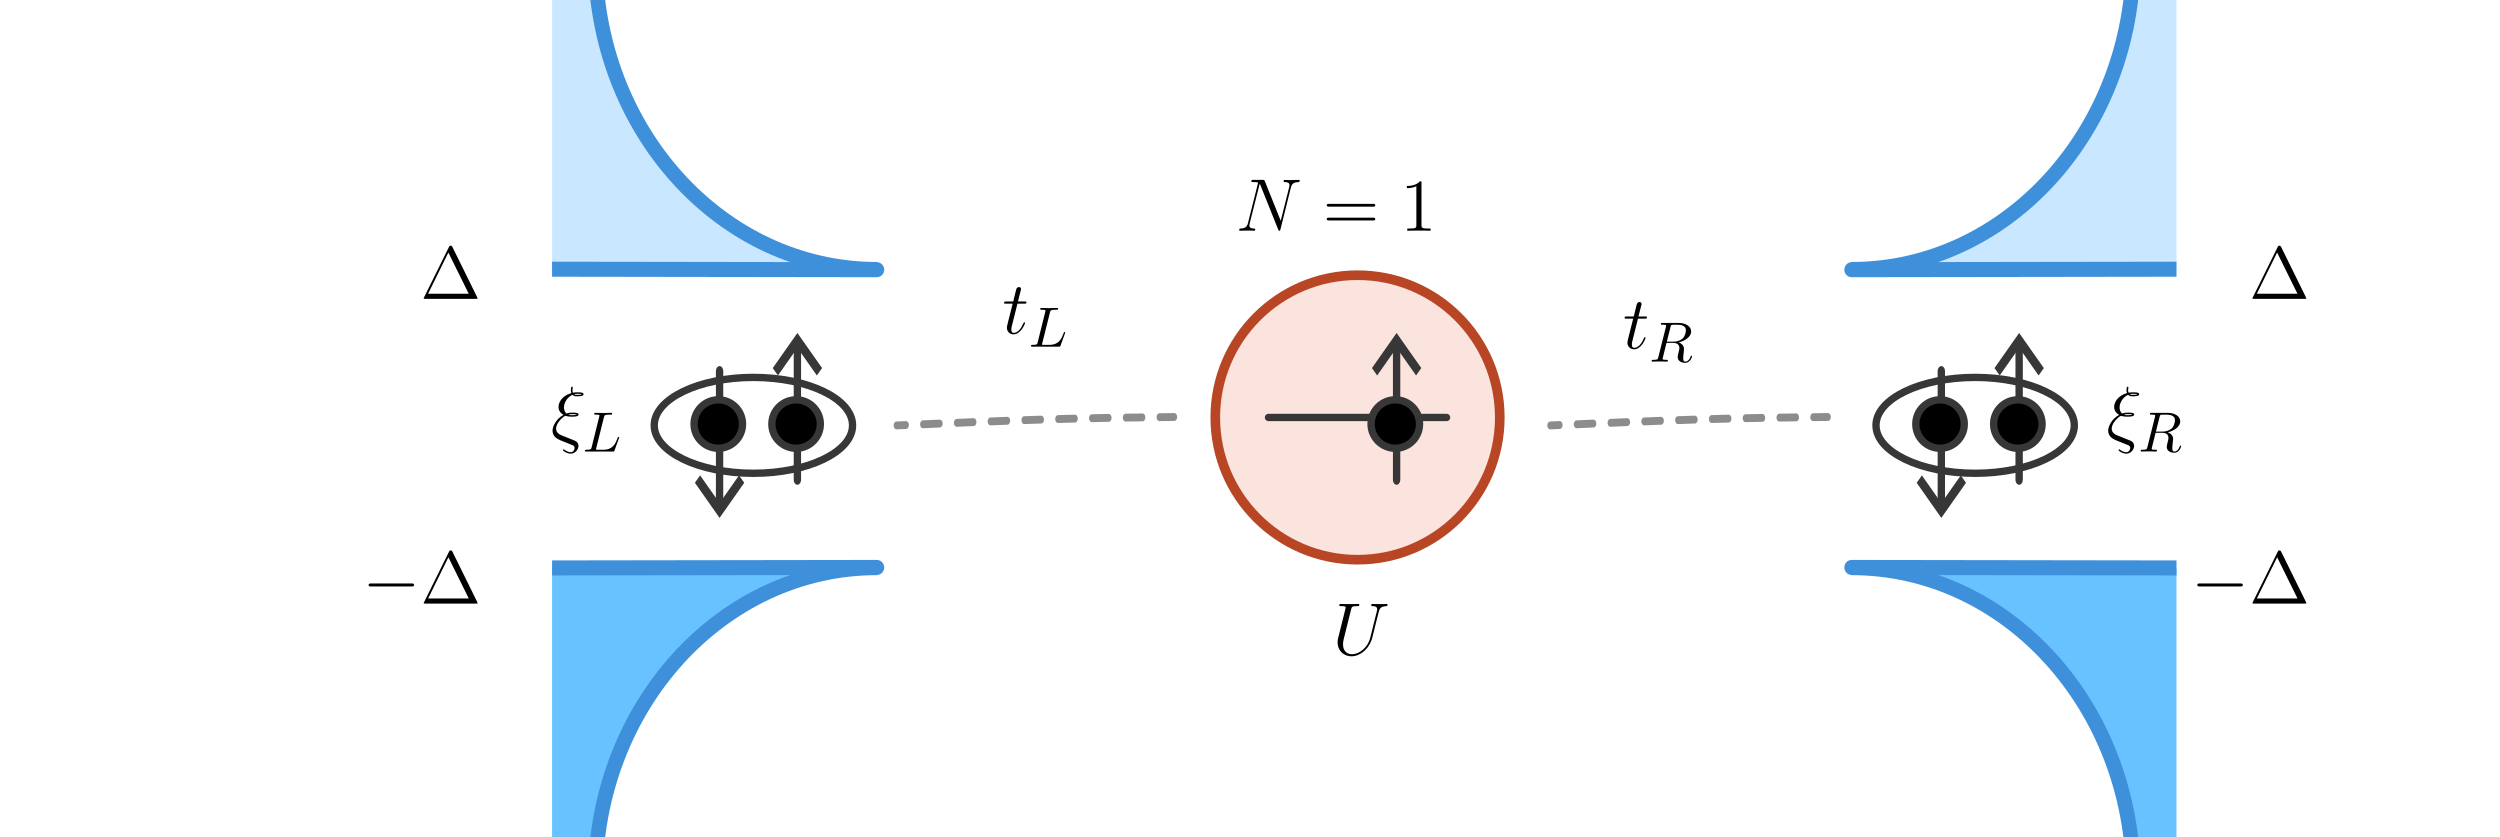 <?xml version="1.0" encoding="UTF-8" standalone="no"?>
<!-- Created with Inkscape (http://www.inkscape.org/) -->

<svg
   width="170mm"
   height="56.925mm"
   viewBox="0 0 170 56.925"
   version="1.1"
   id="svg5"
   inkscape:version="1.3.2 (1:1.3.2+202311252150+091e20ef0f)"
   sodipodi:docname="superconductors_quantum_dot.svg"
   xml:space="preserve"
   xmlns:inkscape="http://www.inkscape.org/namespaces/inkscape"
   xmlns:sodipodi="http://sodipodi.sourceforge.net/DTD/sodipodi-0.dtd"
   xmlns:xlink="http://www.w3.org/1999/xlink"
   xmlns="http://www.w3.org/2000/svg"
   xmlns:svg="http://www.w3.org/2000/svg"><sodipodi:namedview
     id="namedview7"
     pagecolor="#ffffff"
     bordercolor="#000000"
     borderopacity="0.25"
     inkscape:showpageshadow="2"
     inkscape:pageopacity="0.0"
     inkscape:pagecheckerboard="0"
     inkscape:deskcolor="#d1d1d1"
     inkscape:document-units="mm"
     showgrid="false"
     inkscape:zoom="1.3861484"
     inkscape:cx="325.00127"
     inkscape:cy="44.006831"
     inkscape:window-width="1850"
     inkscape:window-height="1016"
     inkscape:window-x="0"
     inkscape:window-y="0"
     inkscape:window-maximized="1"
     inkscape:current-layer="svg5" /><defs
     id="defs2"><inkscape:path-effect
       effect="bspline"
       id="path-effect65"
       is_visible="true"
       lpeversion="1.3"
       weight="33.333"
       steps="2"
       helper_size="0"
       apply_no_weight="true"
       apply_with_weight="true"
       only_selected="false"
       uniform="false" /><inkscape:path-effect
       effect="bspline"
       id="path-effect62"
       is_visible="true"
       lpeversion="1.3"
       weight="33.333"
       steps="2"
       helper_size="0"
       apply_no_weight="true"
       apply_with_weight="true"
       only_selected="false"
       uniform="false" /><inkscape:path-effect
       effect="powerclip"
       id="path-effect61"
       is_visible="true"
       lpeversion="1"
       inverse="true"
       flatten="false"
       hide_clip="false"
       message="Use fill-rule evenodd on &lt;b&gt;fill and stroke&lt;/b&gt; dialog if no flatten result after convert clip to paths." /><inkscape:path-effect
       effect="bspline"
       id="path-effect42"
       is_visible="true"
       lpeversion="1.3"
       weight="33.333"
       steps="2"
       helper_size="0"
       apply_no_weight="true"
       apply_with_weight="true"
       only_selected="false"
       uniform="false" /><inkscape:path-effect
       effect="powerclip"
       id="path-effect38"
       is_visible="true"
       lpeversion="1"
       inverse="true"
       flatten="false"
       hide_clip="false"
       message="Use fill-rule evenodd on &lt;b&gt;fill and stroke&lt;/b&gt; dialog if no flatten result after convert clip to paths." /><inkscape:path-effect
       effect="bspline"
       id="path-effect36"
       is_visible="true"
       lpeversion="1.3"
       weight="33.333"
       steps="2"
       helper_size="0"
       apply_no_weight="true"
       apply_with_weight="true"
       only_selected="false"
       uniform="false" /><inkscape:path-effect
       effect="powerclip"
       id="path-effect34"
       is_visible="true"
       lpeversion="1"
       inverse="true"
       flatten="false"
       hide_clip="false"
       message="Use fill-rule evenodd on &lt;b&gt;fill and stroke&lt;/b&gt; dialog if no flatten result after convert clip to paths." /><inkscape:path-effect
       effect="powerclip"
       id="path-effect32"
       is_visible="true"
       lpeversion="1"
       inverse="true"
       flatten="false"
       hide_clip="false"
       message="Use fill-rule evenodd on &lt;b&gt;fill and stroke&lt;/b&gt; dialog if no flatten result after convert clip to paths." /><inkscape:path-effect
       effect="powerclip"
       id="path-effect29"
       is_visible="true"
       lpeversion="1"
       inverse="true"
       flatten="false"
       hide_clip="false"
       message="Use fill-rule evenodd on &lt;b&gt;fill and stroke&lt;/b&gt; dialog if no flatten result after convert clip to paths." /><inkscape:path-effect
       effect="powerclip"
       id="path-effect28"
       is_visible="true"
       lpeversion="1"
       inverse="true"
       flatten="false"
       hide_clip="false"
       message="Use fill-rule evenodd on &lt;b&gt;fill and stroke&lt;/b&gt; dialog if no flatten result after convert clip to paths." /><inkscape:path-effect
       effect="bspline"
       id="path-effect27"
       is_visible="true"
       lpeversion="1.3"
       weight="33.333"
       steps="2"
       helper_size="0"
       apply_no_weight="true"
       apply_with_weight="true"
       only_selected="false"
       uniform="false" /><inkscape:path-effect
       effect="bspline"
       id="path-effect26"
       is_visible="true"
       lpeversion="1.3"
       weight="33.333"
       steps="2"
       helper_size="0"
       apply_no_weight="true"
       apply_with_weight="true"
       only_selected="false"
       uniform="false" /><inkscape:path-effect
       effect="bspline"
       id="path-effect24"
       is_visible="true"
       lpeversion="1.3"
       weight="33.333"
       steps="2"
       helper_size="0"
       apply_no_weight="true"
       apply_with_weight="true"
       only_selected="false"
       uniform="false" /><inkscape:path-effect
       effect="bspline"
       id="path-effect20"
       is_visible="true"
       lpeversion="1.3"
       weight="33.333"
       steps="2"
       helper_size="0"
       apply_no_weight="true"
       apply_with_weight="true"
       only_selected="false"
       uniform="false" /><inkscape:path-effect
       effect="bspline"
       id="path-effect18"
       is_visible="true"
       lpeversion="1.3"
       weight="33.333"
       steps="2"
       helper_size="0"
       apply_no_weight="true"
       apply_with_weight="true"
       only_selected="false"
       uniform="false" /><inkscape:path-effect
       effect="bspline"
       id="path-effect16"
       is_visible="true"
       lpeversion="1.3"
       weight="33.333"
       steps="2"
       helper_size="0"
       apply_no_weight="true"
       apply_with_weight="true"
       only_selected="false"
       uniform="false" /><inkscape:path-effect
       effect="bspline"
       id="path-effect15"
       is_visible="true"
       lpeversion="1.3"
       weight="33.333"
       steps="2"
       helper_size="0"
       apply_no_weight="true"
       apply_with_weight="true"
       only_selected="false"
       uniform="false" /><inkscape:path-effect
       effect="bspline"
       id="path-effect13"
       is_visible="true"
       lpeversion="1.3"
       weight="33.333"
       steps="2"
       helper_size="0"
       apply_no_weight="true"
       apply_with_weight="true"
       only_selected="false"
       uniform="false" /><inkscape:path-effect
       effect="bspline"
       id="path-effect11"
       is_visible="true"
       lpeversion="1.3"
       weight="33.333"
       steps="2"
       helper_size="0"
       apply_no_weight="true"
       apply_with_weight="true"
       only_selected="false"
       uniform="false" /><inkscape:path-effect
       effect="bspline"
       id="path-effect9"
       is_visible="true"
       lpeversion="1.3"
       weight="33.333"
       steps="2"
       helper_size="0"
       apply_no_weight="true"
       apply_with_weight="true"
       only_selected="false"
       uniform="false" /><inkscape:path-effect
       effect="bspline"
       id="path-effect8"
       is_visible="true"
       lpeversion="1.3"
       weight="33.333"
       steps="2"
       helper_size="0"
       apply_no_weight="true"
       apply_with_weight="true"
       only_selected="false"
       uniform="false" /><inkscape:path-effect
       effect="bspline"
       id="path-effect2"
       is_visible="true"
       lpeversion="1.3"
       weight="33.333"
       steps="2"
       helper_size="0"
       apply_no_weight="true"
       apply_with_weight="true"
       only_selected="false"
       uniform="false" /><inkscape:path-effect
       effect="bspline"
       id="path-effect1"
       is_visible="true"
       lpeversion="1.3"
       weight="33.333"
       steps="2"
       helper_size="0"
       apply_no_weight="true"
       apply_with_weight="true"
       only_selected="false"
       uniform="false" /><clipPath
       clipPathUnits="userSpaceOnUse"
       id="clipPath4"><rect
         style="fill:none;stroke:#3f90da;stroke-width:1;stroke-linecap:round;stroke-linejoin:round;stroke-dasharray:none;stroke-dashoffset:24.948"
         id="rect4"
         width="61.827"
         height="32.581"
         x="103.721"
         y="60.96" /></clipPath><clipPath
       clipPathUnits="userSpaceOnUse"
       id="clipPath5"><rect
         style="fill:none;stroke:#3f90da;stroke-width:1;stroke-linecap:round;stroke-linejoin:round;stroke-dasharray:none;stroke-dashoffset:24.948"
         id="rect6"
         width="21.298"
         height="34.919"
         x="104.57"
         y="56.275" /></clipPath><clipPath
       clipPathUnits="userSpaceOnUse"
       id="clipPath7"><rect
         style="fill:none;stroke:#3f90da;stroke-width:1;stroke-linecap:round;stroke-linejoin:round;stroke-dasharray:none;stroke-dashoffset:24.948"
         id="rect8"
         width="22.128"
         height="18.281"
         x="103.24"
         y="60.96" /></clipPath><clipPath
       clipPathUnits="userSpaceOnUse"
       id="clipPath7-3"><rect
         style="fill:none;stroke:#3f90da;stroke-width:1;stroke-linecap:round;stroke-linejoin:round;stroke-dasharray:none;stroke-dashoffset:24.948"
         id="rect8-6"
         width="22.128"
         height="18.281"
         x="103.24"
         y="60.96" /></clipPath><inkscape:path-effect
       effect="bspline"
       id="path-effect9-7"
       is_visible="true"
       lpeversion="1.3"
       weight="33.333"
       steps="2"
       helper_size="0"
       apply_no_weight="true"
       apply_with_weight="true"
       only_selected="false"
       uniform="false" /><clipPath
       clipPathUnits="userSpaceOnUse"
       id="clipPath28"><ellipse
         style="display:none;fill:none;fill-opacity:1;stroke:#1b568c;stroke-width:0.5;stroke-linecap:round;stroke-linejoin:round;stroke-dasharray:none;stroke-dashoffset:24.948;stroke-opacity:1"
         id="ellipse28"
         cx="138.936"
         cy="57.244"
         rx="22.68"
         ry="22.53"
         d="M 161.616,57.244 A 22.68,22.53 0 0 1 138.936,79.774 22.68,22.53 0 0 1 116.257,57.244 22.68,22.53 0 0 1 138.936,34.713 22.68,22.53 0 0 1 161.616,57.244 Z" /><path
         id="lpe_path-effect28"
         style="fill:none;fill-opacity:1;stroke:#1b568c;stroke-width:0.5;stroke-linecap:round;stroke-linejoin:round;stroke-dasharray:none;stroke-dashoffset:24.948;stroke-opacity:1"
         class="powerclip"
         d="m 108.823,55.96 h 32.128 v 28.314 h -32.128 z m 52.793,1.283 A 22.68,22.53 0 0 0 138.936,34.713 22.68,22.53 0 0 0 116.257,57.244 22.68,22.53 0 0 0 138.936,79.774 22.68,22.53 0 0 0 161.616,57.244 Z" /></clipPath><clipPath
       clipPathUnits="userSpaceOnUse"
       id="clipPath29"><rect
         style="display:none;fill:#a4dbff;fill-opacity:1;stroke:none;stroke-width:0.495;stroke-linecap:round;stroke-linejoin:round;stroke-dasharray:none;stroke-dashoffset:24.948;stroke-opacity:1"
         id="rect29"
         width="8.533"
         height="18.082"
         x="94.707"
         y="67.667"
         d="m 94.707,67.667 h 8.533 v 18.082 h -8.533 z" /><path
         id="lpe_path-effect29"
         style="fill:#a4dbff;fill-opacity:1;stroke:none;stroke-width:0.495;stroke-linecap:round;stroke-linejoin:round;stroke-dasharray:none;stroke-dashoffset:24.948;stroke-opacity:1"
         class="powerclip"
         d="m 97.74,73.741 h 33.086 v 11.033 H 97.74 Z m -3.033,-6.075 v 18.082 h 8.533 V 67.667 Z" /></clipPath><clipPath
       clipPathUnits="userSpaceOnUse"
       id="clipath_lpe_path-effect32"><ellipse
         style="display:none;fill:none;fill-opacity:1;stroke:#1b568c;stroke-width:0.5;stroke-linecap:round;stroke-linejoin:round;stroke-dasharray:none;stroke-dashoffset:24.948;stroke-opacity:1"
         id="ellipse32"
         cx="138.936"
         cy="57.244"
         rx="22.68"
         ry="22.53" /></clipPath><clipPath
       clipPathUnits="userSpaceOnUse"
       id="clipath_lpe_path-effect34"><ellipse
         style="display:none;fill:none;fill-opacity:1;stroke:#1b568c;stroke-width:0.5;stroke-linecap:round;stroke-linejoin:round;stroke-dasharray:none;stroke-dashoffset:24.948;stroke-opacity:1"
         id="ellipse34"
         cx="138.936"
         cy="57.244"
         rx="22.68"
         ry="22.53"
         d="M 161.616,57.244 A 22.68,22.53 0 0 1 138.936,79.774 22.68,22.53 0 0 1 116.257,57.244 22.68,22.53 0 0 1 138.936,34.713 22.68,22.53 0 0 1 161.616,57.244 Z" /><path
         id="lpe_path-effect34"
         style="fill:none;fill-opacity:1;stroke:#1b568c;stroke-width:0.5;stroke-linecap:round;stroke-linejoin:round;stroke-dasharray:none;stroke-dashoffset:24.948;stroke-opacity:1"
         class="powerclip"
         d="m 108.823,55.96 h 32.128 v 28.314 h -32.128 z m 52.793,1.283 A 22.68,22.53 0 0 0 138.936,34.713 22.68,22.53 0 0 0 116.257,57.244 22.68,22.53 0 0 0 138.936,79.774 22.68,22.53 0 0 0 161.616,57.244 Z" /></clipPath><clipPath
       clipPathUnits="userSpaceOnUse"
       id="clipath_lpe_path-effect38"><rect
         style="display:none;fill:#a4dbff;fill-opacity:1;stroke:none;stroke-width:0.495;stroke-linecap:round;stroke-linejoin:round;stroke-dasharray:none;stroke-dashoffset:24.948;stroke-opacity:1"
         id="rect38"
         width="8.533"
         height="18.082"
         x="94.707"
         y="67.667"
         d="m 94.707,67.667 h 8.533 v 18.082 h -8.533 z" /><path
         id="lpe_path-effect38"
         style="fill:#a4dbff;fill-opacity:1;stroke:none;stroke-width:0.495;stroke-linecap:round;stroke-linejoin:round;stroke-dasharray:none;stroke-dashoffset:24.948;stroke-opacity:1"
         class="powerclip"
         d="m 97.74,73.741 h 33.086 v 11.033 H 97.74 Z m -3.033,-6.075 v 18.082 h 8.533 V 67.667 Z" /></clipPath><clipPath
       clipPathUnits="userSpaceOnUse"
       id="clipPath60"><rect
         style="display:block;fill:none;stroke:#b84624;stroke-width:0.5;stroke-linecap:round;stroke-linejoin:round;stroke-dashoffset:24.948"
         id="rect61"
         width="90.393"
         height="70.127"
         x="27.754"
         y="29.672" /></clipPath></defs><g
     inkscape:label="Layer 1"
     inkscape:groupmode="layer"
     id="layer1"
     transform="translate(-118.615,-60.96)"><path
       style="fill:#c9e8ff;fill-opacity:1;stroke:none;stroke-width:0.5;stroke-linecap:round;stroke-linejoin:round;stroke-dasharray:none;stroke-dashoffset:24.948;stroke-opacity:1"
       d="m 113.823,79.241 22.086,0.033 0.042,-18.314 h -22.128 v 18.281"
       id="path27"
       clip-path="url(#clipPath28)"
       inkscape:path-effect="#path-effect28"
       inkscape:original-d="m 113.82336,79.241261 22.08631,0.03266 0.042,-18.313575 h -22.12836 v 18.280915"
       transform="translate(42.333)" /><ellipse
       style="fill:none;stroke:#3f90da;stroke-width:1;stroke-linecap:round;stroke-linejoin:round;stroke-dasharray:none;stroke-dashoffset:24.948"
       id="path3"
       cx="125.326"
       cy="58.106"
       rx="19.153"
       ry="21.168"
       clip-path="url(#clipPath7)"
       transform="translate(52.917)" /><path
       style="fill:none;stroke:#3f90da;stroke-width:1;stroke-linecap:round;stroke-linejoin:round;stroke-dasharray:none;stroke-dashoffset:24.948"
       d="m 125.326,79.274 c -7.362,-0.011 -14.724,-0.022 -22.086,-0.033"
       id="path8"
       inkscape:path-effect="#path-effect9;#path-effect29"
       inkscape:original-d="m 125.32634,79.273921 c -7.3621,-0.0109 -14.72421,-0.02178 -22.08631,-0.03266"
       transform="matrix(1,0,0,1.022,52.915,-1.718)"
       clip-path="url(#clipPath29)" /><circle
       style="fill:#fbe3de;fill-opacity:1;stroke:#b84624;stroke-width:0.655;stroke-linecap:round;stroke-linejoin:round;stroke-dasharray:none;stroke-dashoffset:24.948;stroke-opacity:1"
       id="path40"
       cx="210.927"
       cy="89.347"
       r="9.673" /><path
       style="fill:#3f90da;fill-opacity:1;stroke:#373737;stroke-width:0.5;stroke-linecap:round;stroke-linejoin:round;stroke-dasharray:none;stroke-dashoffset:24.948;stroke-opacity:1"
       d="m 162.54,89.347 c 4.035,0 8.071,0 12.106,0"
       id="path15"
       inkscape:path-effect="#path-effect16"
       inkscape:original-d="m 162.54029,89.347297 c 4.03529,0 8.07058,0 12.10587,0"
       transform="translate(42.333)" /><ellipse
       style="fill:none;stroke:#373737;stroke-width:0.5;stroke-linecap:round;stroke-linejoin:round;stroke-dasharray:none;stroke-dashoffset:24.948;stroke-opacity:1"
       id="path16"
       cx="169.846"
       cy="89.883"
       rx="6.743"
       ry="3.26" /><g
       id="path18"
       transform="matrix(1,0,0,1.424,51.675,-37.14)"><path
         style="color:#000000;fill:#373737;stroke-linecap:round;stroke-linejoin:round;stroke-dashoffset:24.948;-inkscape-stroke:none"
         d="m 115.871,86.373 a 0.25,0.25 0 0 0 -0.25,0.25 v 6.52 a 0.25,0.25 0 0 0 0.25,0.25 0.25,0.25 0 0 0 0.25,-0.25 v -6.52 a 0.25,0.25 0 0 0 -0.25,-0.25 z"
         id="path74" /><g
         id="g73"><path
           style="color:#000000;fill:#373737;-inkscape-stroke:none"
           d="m 114.547,91.59 -0.354,0.354 1.678,1.678 1.678,-1.678 -0.354,-0.354 -1.324,1.324 z"
           id="path73" /></g></g><ellipse
       style="fill:#000000;fill-opacity:1;stroke:#373737;stroke-width:0.5;stroke-linecap:round;stroke-linejoin:round;stroke-dasharray:none;stroke-dashoffset:24.948;stroke-opacity:1"
       id="path17"
       cx="167.458"
       cy="89.795"
       rx="1.648"
       ry="1.648" /><g
       id="path19"
       transform="matrix(1,0,0,-1.424,56.967,216.919)"><path
         style="color:#000000;fill:#373737;stroke-linecap:round;stroke-linejoin:round;stroke-dashoffset:24.948;-inkscape-stroke:none"
         d="m 115.871,86.373 a 0.25,0.25 0 0 0 -0.25,0.25 v 6.52 a 0.25,0.25 0 0 0 0.25,0.25 0.25,0.25 0 0 0 0.25,-0.25 v -6.52 a 0.25,0.25 0 0 0 -0.25,-0.25 z"
         id="path76" /><g
         id="g75"><path
           style="color:#000000;fill:#373737;-inkscape-stroke:none"
           d="m 114.549,91.592 -0.354,0.354 1.676,1.676 1.678,-1.676 -0.354,-0.354 -1.324,1.322 z"
           id="path75" /></g></g><ellipse
       style="fill:#000000;fill-opacity:1;stroke:#373737;stroke-width:0.5;stroke-linecap:round;stroke-linejoin:round;stroke-dasharray:none;stroke-dashoffset:24.948;stroke-opacity:1"
       id="ellipse17"
       cx="172.75"
       cy="89.795"
       rx="1.648"
       ry="1.648" /><ellipse
       style="fill:none;stroke:#373737;stroke-width:0.5;stroke-linecap:round;stroke-linejoin:round;stroke-dasharray:none;stroke-dashoffset:24.948;stroke-opacity:1"
       id="ellipse20"
       cx="252.926"
       cy="89.883"
       rx="6.743"
       ry="3.26" /><g
       id="path23"
       transform="matrix(1,0,0,-1.424,140.046,216.919)"><path
         style="color:#000000;fill:#373737;stroke-linecap:round;stroke-linejoin:round;stroke-dashoffset:24.948;-inkscape-stroke:none"
         d="m 115.871,86.373 a 0.25,0.25 0 0 0 -0.25,0.25 v 6.52 a 0.25,0.25 0 0 0 0.25,0.25 0.25,0.25 0 0 0 0.25,-0.25 v -6.52 a 0.25,0.25 0 0 0 -0.25,-0.25 z"
         id="path82" /><g
         id="g81"><path
           style="color:#000000;fill:#373737;-inkscape-stroke:none"
           d="m 114.549,91.592 -0.354,0.354 1.676,1.676 1.678,-1.676 -0.354,-0.354 -1.324,1.322 z"
           id="path81" /></g></g><ellipse
       style="fill:#000000;fill-opacity:1;stroke:#373737;stroke-width:0.5;stroke-linecap:round;stroke-linejoin:round;stroke-dasharray:none;stroke-dashoffset:24.948;stroke-opacity:1"
       id="ellipse22"
       cx="255.829"
       cy="89.795"
       rx="1.648"
       ry="1.648" /><g
       id="path22"
       transform="matrix(1,0,0,1.424,134.754,-37.14)"><path
         style="color:#000000;fill:#373737;stroke-linecap:round;stroke-linejoin:round;stroke-dashoffset:24.948;-inkscape-stroke:none"
         d="m 115.871,86.373 a 0.25,0.25 0 0 0 -0.25,0.25 v 6.52 a 0.25,0.25 0 0 0 0.25,0.25 0.25,0.25 0 0 0 0.25,-0.25 v -6.52 a 0.25,0.25 0 0 0 -0.25,-0.25 z"
         id="path80" /><g
         id="g79"><path
           style="color:#000000;fill:#373737;-inkscape-stroke:none"
           d="m 114.549,91.592 -0.354,0.354 1.676,1.676 1.678,-1.676 -0.354,-0.354 -1.324,1.322 z"
           id="path79" /></g></g><ellipse
       style="fill:#000000;fill-opacity:1;stroke:#373737;stroke-width:0.5;stroke-linecap:round;stroke-linejoin:round;stroke-dasharray:none;stroke-dashoffset:24.948;stroke-opacity:1"
       id="ellipse21"
       cx="250.538"
       cy="89.795"
       rx="1.648"
       ry="1.648" /><use
       x="0"
       y="0"
       xlink:href="#path27"
       id="use29"
       transform="matrix(-1,0,0,1,422.771,0)" /><use
       x="0"
       y="0"
       xlink:href="#path3"
       id="use30"
       transform="matrix(-1,0,0,1,422.771,0)" /><use
       x="0"
       y="0"
       xlink:href="#path8"
       id="use31"
       transform="matrix(-1,0,0,1,422.771,0)" /><path
       style="fill:#67c2ff;fill-opacity:1;stroke:none;stroke-width:0.5;stroke-linecap:round;stroke-linejoin:round;stroke-dasharray:none;stroke-dashoffset:24.948;stroke-opacity:1"
       d="m 113.823,79.241 22.086,0.033 0.042,-18.314 h -22.128 v 18.281"
       id="path32"
       clip-path="url(#clipath_lpe_path-effect34)"
       inkscape:path-effect="#path-effect34"
       inkscape:original-d="m 113.82336,79.241261 22.08631,0.03266 0.042,-18.313575 h -22.12836 v 18.280915"
       transform="matrix(1,0,0,-1,42.333,178.845)" /><ellipse
       style="fill:none;stroke:#3f90da;stroke-width:1;stroke-linecap:round;stroke-linejoin:round;stroke-dasharray:none;stroke-dashoffset:24.948"
       id="ellipse33"
       cx="125.326"
       cy="58.106"
       rx="19.153"
       ry="21.168"
       clip-path="url(#clipPath7)"
       transform="matrix(1,0,0,-1,52.917,178.845)" /><path
       style="fill:none;stroke:#3f90da;stroke-width:1;stroke-linecap:round;stroke-linejoin:round;stroke-dasharray:none;stroke-dashoffset:24.948"
       d="m 125.326,79.274 c -7.362,-0.011 -14.724,-0.022 -22.086,-0.033"
       id="path33"
       inkscape:path-effect="#path-effect36;#path-effect38"
       inkscape:original-d="m 125.32634,79.273921 c -7.3621,-0.0109 -14.72421,-0.02178 -22.08631,-0.03266"
       transform="matrix(1,0,0,-1.022,52.915,180.564)"
       clip-path="url(#clipath_lpe_path-effect38)" /><use
       x="0"
       y="0"
       xlink:href="#path32"
       id="use38"
       transform="matrix(-1,0,0,1,422.771,0)" /><use
       x="0"
       y="0"
       xlink:href="#ellipse33"
       id="use39"
       transform="matrix(-1,0,0,1,422.771,0)" /><use
       x="0"
       y="0"
       xlink:href="#path33"
       id="use40"
       transform="matrix(-1,0,0,1,422.771,0)" /><g
       id="path41"
       transform="matrix(1,0,0,-1.424,97.713,216.919)"><path
         style="color:#000000;fill:#373737;stroke-linecap:round;stroke-linejoin:round;stroke-dashoffset:24.948;-inkscape-stroke:none"
         d="m 115.871,86.373 a 0.25,0.25 0 0 0 -0.25,0.25 v 6.52 a 0.25,0.25 0 0 0 0.25,0.25 0.25,0.25 0 0 0 0.25,-0.25 v -6.52 a 0.25,0.25 0 0 0 -0.25,-0.25 z"
         id="path78" /><g
         id="g77"><path
           style="color:#000000;fill:#373737;-inkscape-stroke:none"
           d="m 114.549,91.592 -0.354,0.354 1.676,1.676 1.678,-1.676 -0.354,-0.354 -1.324,1.322 z"
           id="path77" /></g></g><ellipse
       style="fill:#000000;fill-opacity:1;stroke:#373737;stroke-width:0.5;stroke-linecap:round;stroke-linejoin:round;stroke-dasharray:none;stroke-dashoffset:24.948;stroke-opacity:1"
       id="ellipse41"
       cx="213.496"
       cy="89.795"
       rx="1.648"
       ry="1.648" /></g><g
     inkscape:groupmode="layer"
     id="layer2"
     inkscape:label="Layer 2"
     transform="translate(-20.557,-10.813)" /><g
     inkscape:label=""
     transform="translate(28.812,16.709)"
     id="g13"><g
   id="g12"
   transform="matrix(0.353,0,0,0.353,-0.935,-0.551)">
    <g
   style="fill:#000000;fill-opacity:1"
   id="g11">
      <g
   id="g10"
   transform="translate(1.993,11.795)">
        <path
   style="stroke:none"
   d="m 6.188,-9.984 c -0.109,-0.203 -0.141,-0.25 -0.328,-0.25 -0.219,0 -0.25,0.047 -0.344,0.25 L 0.719,-0.281 C 0.688,-0.25 0.656,-0.156 0.656,-0.094 0.656,-0.016 0.672,0 0.969,0 h 9.766 c 0.281,0 0.297,-0.016 0.297,-0.094 0,-0.062 -0.031,-0.156 -0.062,-0.188 z m -0.781,1.062 3.922,7.938 H 1.5 Z m 0,0"
   id="path9" />
      </g>
    </g>
  </g>
</g><g
     inkscape:label=""
     transform="translate(90.955,41.067)"
     id="g17"><g
   id="g16"
   transform="matrix(0.353,0,0,0.353,-1.045,-0.705)">
    <g
   style="fill:#000000;fill-opacity:1"
   id="g15">
      <g
   id="g14"
   transform="translate(1.993,11.795)">
        <path
   style="stroke:none"
   d="m 7.266,-3.297 c -0.516,2 -2.172,3.188 -3.516,3.188 -1.031,0 -1.734,-0.688 -1.734,-1.891 0,-0.047 0,-0.484 0.156,-1.109 L 3.578,-8.75 c 0.125,-0.484 0.156,-0.625 1.172,-0.625 0.25,0 0.406,0 0.406,-0.266 0,-0.156 -0.141,-0.156 -0.219,-0.156 -0.266,0 -0.562,0.031 -0.828,0.031 H 2.406 c -0.266,0 -0.562,-0.031 -0.844,-0.031 -0.094,0 -0.266,0 -0.266,0.266 0,0.156 0.094,0.156 0.359,0.156 0.875,0 0.875,0.109 0.875,0.266 0,0.094 -0.109,0.5 -0.172,0.75 l -1.25,5.016 C 1.062,-3.188 0.969,-2.797 0.969,-2.406 c 0,1.578 1.141,2.703 2.703,2.703 1.453,0 3.062,-1.141 3.781,-2.969 C 7.562,-2.906 7.688,-3.406 7.781,-3.797 7.922,-4.312 8.219,-5.578 8.312,-5.953 l 0.547,-2.156 c 0.188,-0.734 0.312,-1.219 1.562,-1.266 0.125,-0.016 0.172,-0.141 0.172,-0.266 0,-0.156 -0.125,-0.156 -0.188,-0.156 -0.188,0 -0.453,0.031 -0.656,0.031 H 9.078 c -0.891,0 -1.344,-0.031 -1.359,-0.031 -0.094,0 -0.266,0 -0.266,0.266 0,0.156 0.125,0.156 0.219,0.156 0.859,0.016 0.922,0.359 0.922,0.609 0,0.125 0,0.172 -0.062,0.375 z m 0,0"
   id="path13" />
      </g>
    </g>
  </g>
</g><g
     inkscape:label=""
     transform="translate(84.265,12.232)"
     id="g24"><g
   id="g23"
   transform="matrix(0.353,0,0,0.353,-0.935,-0.705)">
    <g
   style="fill:#000000;fill-opacity:1"
   id="g20">
      <g
   id="use5"
   transform="translate(1.993,11.795)">
        <path
   style="stroke:none"
   d="M 10.609,-8.297 C 10.766,-8.906 11,-9.344 12.094,-9.375 c 0.047,0 0.219,-0.016 0.219,-0.266 0,-0.156 -0.141,-0.156 -0.188,-0.156 -0.297,0 -1.016,0.031 -1.312,0.031 H 10.125 c -0.203,0 -0.453,-0.031 -0.656,-0.031 -0.094,0 -0.266,0 -0.266,0.266 0,0.156 0.125,0.156 0.219,0.156 0.859,0.016 0.922,0.359 0.922,0.609 0,0.125 -0.016,0.172 -0.062,0.375 l -1.625,6.469 -3.062,-7.625 c -0.094,-0.234 -0.109,-0.25 -0.438,-0.25 h -1.75 C 3.125,-9.797 3,-9.797 3,-9.531 3,-9.375 3.094,-9.375 3.375,-9.375 c 0.062,0 0.906,0 0.906,0.125 0,0.031 -0.016,0.141 -0.031,0.188 l -1.906,7.594 c -0.172,0.703 -0.516,1.016 -1.469,1.047 -0.078,0 -0.219,0.016 -0.219,0.281 C 0.656,0 0.797,0 0.844,0 1.141,0 1.859,-0.031 2.156,-0.031 h 0.688 C 3.047,-0.031 3.281,0 3.484,0 3.578,0 3.75,0 3.75,-0.266 3.75,-0.406 3.594,-0.422 3.547,-0.422 3.062,-0.438 2.609,-0.516 2.609,-1.031 c 0,-0.109 0.031,-0.25 0.062,-0.359 L 4.609,-9.062 C 4.688,-8.922 4.688,-8.891 4.75,-8.766 l 3.406,8.5 C 8.234,-0.094 8.266,0 8.391,0 8.531,0 8.547,-0.047 8.609,-0.281 Z m 0,0"
   id="path20" />
      </g>
    </g>
    <g
   style="fill:#000000;fill-opacity:1"
   id="g21">
      <g
   id="use6"
   transform="translate(18.725,11.795)">
        <path
   style="stroke:none"
   d="m 9.688,-4.641 c 0.203,0 0.453,0 0.453,-0.266 0,-0.266 -0.25,-0.266 -0.453,-0.266 H 1.234 c -0.203,0 -0.453,0 -0.453,0.25 0,0.281 0.234,0.281 0.453,0.281 z m 0,2.656 c 0.203,0 0.453,0 0.453,-0.25 0,-0.281 -0.25,-0.281 -0.453,-0.281 H 1.234 c -0.203,0 -0.453,0 -0.453,0.266 0,0.266 0.234,0.266 0.453,0.266 z m 0,0"
   id="path21" />
      </g>
    </g>
    <g
   style="fill:#000000;fill-opacity:1"
   id="g22">
      <g
   id="use7"
   transform="translate(33.639,11.795)">
        <path
   style="stroke:none"
   d="m 4.125,-9.188 c 0,-0.344 0,-0.344 -0.281,-0.344 C 3.5,-9.156 2.781,-8.625 1.312,-8.625 v 0.422 c 0.328,0 1.047,0 1.828,-0.375 v 7.469 c 0,0.516 -0.047,0.688 -1.297,0.688 H 1.391 V 0 c 0.391,-0.031 1.781,-0.031 2.25,-0.031 0.469,0 1.859,0 2.234,0.031 V -0.422 H 5.438 c -1.266,0 -1.312,-0.172 -1.312,-0.688 z m 0,0"
   id="path10" />
      </g>
    </g>
  </g>
</g><g
     inkscape:label=""
     transform="translate(37.571,26.292)"
     id="g30"><g
   id="g29"
   transform="matrix(0.353,0,0,0.353,-0.813,-0.695)">
    <g
   style="fill:#000000;fill-opacity:1"
   id="g26">
      <g
   id="g25"
   transform="translate(1.993,11.955)">
        <path
   style="stroke:none"
   d="M 3.75,0.078 2.234,-0.531 C 1.859,-0.672 1,-1.016 1,-1.875 c 0,-1.234 1.516,-2.484 1.812,-2.484 0.031,0 0.156,0.031 0.203,0.047 0.391,0.109 0.75,0.109 1.016,0.109 0.438,0 1.297,0 1.297,-0.422 0,-0.312 -0.516,-0.359 -1.141,-0.359 -0.281,0 -0.672,0 -1.188,0.172 -0.344,-0.281 -0.484,-0.734 -0.484,-1.172 0,-0.781 0.516,-1.906 1.641,-2.438 C 4.422,-8.125 4.766,-8.125 5.062,-8.125 c 0.359,0 1.234,0 1.234,-0.406 0,-0.359 -0.688,-0.359 -1.141,-0.359 -0.297,0 -0.516,0 -0.906,0.062 C 4.172,-9 4.156,-9.016 4.156,-9.344 c 0,-0.25 0.062,-0.453 0.062,-0.5 0,-0.078 -0.078,-0.141 -0.141,-0.141 -0.234,0 -0.234,0.531 -0.234,0.641 0,0.203 0.016,0.406 0.094,0.594 -1.719,0.5 -2.469,1.719 -2.469,2.656 0,0.859 0.562,1.328 0.953,1.547 C 0.953,-3.75 0.312,-2.281 0.312,-1.5 c 0,1.234 1.141,1.688 1.656,1.906 L 3.25,0.922 c 0.359,0.125 0.953,0.375 1.047,0.422 0.156,0.109 0.266,0.281 0.266,0.5 0,0.312 -0.234,0.797 -0.734,0.797 -0.219,0 -0.688,-0.062 -1.203,-0.453 C 2.531,2.109 2.516,2.094 2.453,2.094 2.375,2.094 2.312,2.156 2.312,2.234 c 0,0.156 0.75,0.688 1.516,0.688 0.922,0 1.484,-0.891 1.484,-1.5 0,-0.453 -0.25,-0.812 -0.703,-1 z M 4.469,-8.531 c 0.25,-0.078 0.516,-0.078 0.688,-0.078 0.484,0 0.531,0.016 0.812,0.094 -0.172,0.062 -0.281,0.109 -0.891,0.109 -0.266,0 -0.438,0 -0.609,-0.125 z m -1.125,3.922 C 3.688,-4.688 4,-4.688 4.172,-4.688 c 0.469,0 0.5,0.016 0.812,0.078 -0.156,0.078 -0.281,0.125 -0.891,0.125 -0.344,0 -0.5,0 -0.75,-0.125 z m 0,0"
   id="path24" />
      </g>
    </g>
    <g
   style="fill:#000000;fill-opacity:1"
   id="g28">
      <g
   id="g27"
   transform="translate(8.128,14.468)">
        <path
   style="stroke:none"
   d="m 4.078,-6.594 c 0.094,-0.391 0.125,-0.516 1.156,-0.516 0.328,0 0.422,0 0.422,-0.203 0,-0.141 -0.125,-0.141 -0.188,-0.141 -0.359,0 -1.25,0.031 -1.609,0.031 -0.328,0 -1.125,-0.031 -1.453,-0.031 -0.078,0 -0.203,0 -0.203,0.219 0,0.125 0.094,0.125 0.312,0.125 0.016,0 0.219,0 0.406,0.016 0.203,0.031 0.297,0.031 0.297,0.172 0,0.047 -0.016,0.078 -0.047,0.219 L 1.719,-0.844 c -0.109,0.422 -0.141,0.5 -1,0.5 -0.188,0 -0.297,0 -0.297,0.219 C 0.422,0 0.531,0 0.719,0 h 5.047 c 0.266,0 0.281,0 0.344,-0.188 L 6.969,-2.547 C 7.016,-2.656 7.016,-2.688 7.016,-2.688 c 0,-0.047 -0.031,-0.125 -0.141,-0.125 -0.094,0 -0.109,0.047 -0.172,0.234 -0.375,1 -0.859,2.234 -2.75,2.234 H 2.938 c -0.156,0 -0.172,0 -0.25,0 C 2.578,-0.359 2.547,-0.375 2.547,-0.453 c 0,-0.031 0,-0.062 0.062,-0.25 z m 0,0"
   id="path7" />
      </g>
    </g>
  </g>
</g><g
     inkscape:label=""
     transform="translate(143.354,26.292)"
     id="g37"><g
   id="g36"
   transform="matrix(0.353,0,0,0.353,-0.813,-0.695)">
    <g
   style="fill:#000000;fill-opacity:1"
   id="g32">
      <g
   id="g31"
   transform="translate(1.993,11.955)">
        <path
   style="stroke:none"
   d="M 3.75,0.078 2.234,-0.531 C 1.859,-0.672 1,-1.016 1,-1.875 c 0,-1.234 1.516,-2.484 1.812,-2.484 0.031,0 0.156,0.031 0.203,0.047 0.391,0.109 0.75,0.109 1.016,0.109 0.438,0 1.297,0 1.297,-0.422 0,-0.312 -0.516,-0.359 -1.141,-0.359 -0.281,0 -0.672,0 -1.188,0.172 -0.344,-0.281 -0.484,-0.734 -0.484,-1.172 0,-0.781 0.516,-1.906 1.641,-2.438 C 4.422,-8.125 4.766,-8.125 5.062,-8.125 c 0.359,0 1.234,0 1.234,-0.406 0,-0.359 -0.688,-0.359 -1.141,-0.359 -0.297,0 -0.516,0 -0.906,0.062 C 4.172,-9 4.156,-9.016 4.156,-9.344 c 0,-0.25 0.062,-0.453 0.062,-0.5 0,-0.078 -0.078,-0.141 -0.141,-0.141 -0.234,0 -0.234,0.531 -0.234,0.641 0,0.203 0.016,0.406 0.094,0.594 -1.719,0.5 -2.469,1.719 -2.469,2.656 0,0.859 0.562,1.328 0.953,1.547 C 0.953,-3.75 0.312,-2.281 0.312,-1.5 c 0,1.234 1.141,1.688 1.656,1.906 L 3.25,0.922 c 0.359,0.125 0.953,0.375 1.047,0.422 0.156,0.109 0.266,0.281 0.266,0.5 0,0.312 -0.234,0.797 -0.734,0.797 -0.219,0 -0.688,-0.062 -1.203,-0.453 C 2.531,2.109 2.516,2.094 2.453,2.094 2.375,2.094 2.312,2.156 2.312,2.234 c 0,0.156 0.75,0.688 1.516,0.688 0.922,0 1.484,-0.891 1.484,-1.5 0,-0.453 -0.25,-0.812 -0.703,-1 z M 4.469,-8.531 c 0.25,-0.078 0.516,-0.078 0.688,-0.078 0.484,0 0.531,0.016 0.812,0.094 -0.172,0.062 -0.281,0.109 -0.891,0.109 -0.266,0 -0.438,0 -0.609,-0.125 z m -1.125,3.922 C 3.688,-4.688 4,-4.688 4.172,-4.688 c 0.469,0 0.5,0.016 0.812,0.078 -0.156,0.078 -0.281,0.125 -0.891,0.125 -0.344,0 -0.5,0 -0.75,-0.125 z m 0,0"
   id="path30" />
      </g>
    </g>
    <g
   style="fill:#000000;fill-opacity:1"
   id="g35">
      <g
   id="g34"
   transform="translate(8.128,14.468)">
        <path
   style="stroke:none"
   d="M 4.094,-6.703 C 4.156,-6.953 4.188,-7.062 4.391,-7.094 4.5,-7.109 4.844,-7.109 5.062,-7.109 c 0.766,0 1.984,0 1.984,1.078 0,0.375 -0.172,1.125 -0.594,1.547 -0.297,0.281 -0.875,0.641 -1.844,0.641 H 3.375 Z m 1.562,3 C 6.766,-3.953 8.062,-4.719 8.062,-5.812 8.062,-6.75 7.078,-7.453 5.656,-7.453 H 2.547 c -0.219,0 -0.328,0 -0.328,0.219 0,0.125 0.109,0.125 0.312,0.125 0.016,0 0.234,0 0.406,0.016 0.203,0.031 0.297,0.031 0.297,0.172 0,0.047 0,0.078 -0.031,0.219 l -1.469,5.859 c -0.109,0.422 -0.125,0.5 -1,0.5 -0.188,0 -0.281,0 -0.281,0.219 0,0.125 0.125,0.125 0.141,0.125 0.312,0 1.078,-0.031 1.375,-0.031 0.312,0 1.078,0.031 1.391,0.031 0.094,0 0.219,0 0.219,-0.219 0,-0.125 -0.094,-0.125 -0.312,-0.125 -0.391,0 -0.703,0 -0.703,-0.188 0,-0.062 0.016,-0.125 0.031,-0.188 L 3.312,-3.609 h 1.297 c 1,0 1.188,0.609 1.188,0.984 0,0.172 -0.078,0.516 -0.141,0.766 -0.078,0.297 -0.188,0.703 -0.188,0.922 0,1.172 1.312,1.172 1.453,1.172 0.938,0 1.312,-1.094 1.312,-1.25 0,-0.125 -0.125,-0.125 -0.125,-0.125 C 8,-1.141 7.984,-1.062 7.969,-1 c -0.281,0.812 -0.75,1 -1,1 C 6.609,0 6.531,-0.234 6.531,-0.672 6.531,-1 6.594,-1.562 6.641,-1.906 6.656,-2.062 6.688,-2.266 6.688,-2.422 c 0,-0.844 -0.734,-1.172 -1.031,-1.281 z m 0,0"
   id="path34" />
      </g>
    </g>
  </g>
</g><g
     inkscape:label=""
     transform="translate(110.472,20.537)"
     id="g54"><g
   id="g53"
   transform="matrix(0.353,0,0,0.353,-0.813,-0.652)">
    <g
   style="fill:#000000;fill-opacity:1"
   id="g39">
      <g
   id="g38"
   transform="translate(1.993,10.816)">
        <path
   style="stroke:none"
   d="m 2.891,-5.766 h 1.312 c 0.266,0 0.422,0 0.422,-0.266 C 4.625,-6.188 4.531,-6.188 4.25,-6.188 H 2.984 l 0.531,-2.094 c 0.062,-0.203 0.062,-0.219 0.062,-0.328 0,-0.219 -0.188,-0.359 -0.375,-0.359 -0.125,0 -0.453,0.047 -0.562,0.5 l -0.562,2.281 h -1.344 c -0.297,0 -0.422,0 -0.422,0.281 0,0.141 0.109,0.141 0.375,0.141 h 1.281 l -0.953,3.781 c -0.109,0.5 -0.156,0.656 -0.156,0.844 0,0.672 0.469,1.281 1.281,1.281 1.438,0 2.219,-2.094 2.219,-2.188 0,-0.094 -0.062,-0.141 -0.141,-0.141 -0.031,0 -0.094,0 -0.109,0.062 -0.016,0.016 -0.031,0.031 -0.141,0.266 -0.297,0.719 -0.953,1.719 -1.781,1.719 -0.438,0 -0.469,-0.359 -0.469,-0.672 0,-0.016 0,-0.297 0.047,-0.469 z m 0,0"
   id="path37" />
      </g>
    </g>
    <g
   style="fill:#000000;fill-opacity:1"
   id="g41">
      <g
   id="g40"
   transform="translate(7.065,13.329)">
        <path
   style="stroke:none"
   d="M 4.094,-6.703 C 4.156,-6.953 4.188,-7.062 4.391,-7.094 4.5,-7.109 4.844,-7.109 5.062,-7.109 c 0.766,0 1.984,0 1.984,1.078 0,0.375 -0.172,1.125 -0.594,1.547 -0.297,0.281 -0.875,0.641 -1.844,0.641 H 3.375 Z m 1.562,3 C 6.766,-3.953 8.062,-4.719 8.062,-5.812 8.062,-6.75 7.078,-7.453 5.656,-7.453 H 2.547 c -0.219,0 -0.328,0 -0.328,0.219 0,0.125 0.109,0.125 0.312,0.125 0.016,0 0.234,0 0.406,0.016 0.203,0.031 0.297,0.031 0.297,0.172 0,0.047 0,0.078 -0.031,0.219 l -1.469,5.859 c -0.109,0.422 -0.125,0.5 -1,0.5 -0.188,0 -0.281,0 -0.281,0.219 0,0.125 0.125,0.125 0.141,0.125 0.312,0 1.078,-0.031 1.375,-0.031 0.312,0 1.078,0.031 1.391,0.031 0.094,0 0.219,0 0.219,-0.219 0,-0.125 -0.094,-0.125 -0.312,-0.125 -0.391,0 -0.703,0 -0.703,-0.188 0,-0.062 0.016,-0.125 0.031,-0.188 L 3.312,-3.609 h 1.297 c 1,0 1.188,0.609 1.188,0.984 0,0.172 -0.078,0.516 -0.141,0.766 -0.078,0.297 -0.188,0.703 -0.188,0.922 0,1.172 1.312,1.172 1.453,1.172 0.938,0 1.312,-1.094 1.312,-1.25 0,-0.125 -0.125,-0.125 -0.125,-0.125 C 8,-1.141 7.984,-1.062 7.969,-1 c -0.281,0.812 -0.75,1 -1,1 C 6.609,0 6.531,-0.234 6.531,-0.672 6.531,-1 6.594,-1.562 6.641,-1.906 6.656,-2.062 6.688,-2.266 6.688,-2.422 c 0,-0.844 -0.734,-1.172 -1.031,-1.281 z m 0,0"
   id="path39" />
      </g>
    </g>
  </g>
</g><g
     inkscape:label=""
     transform="translate(68.276,19.52)"
     id="g60"><g
   id="g59"
   transform="matrix(0.353,0,0,0.353,-0.813,-0.652)">
    <g
   style="fill:#000000;fill-opacity:1"
   id="g56">
      <g
   id="g55"
   transform="translate(1.993,10.816)">
        <path
   style="stroke:none"
   d="m 2.891,-5.766 h 1.312 c 0.266,0 0.422,0 0.422,-0.266 C 4.625,-6.188 4.531,-6.188 4.25,-6.188 H 2.984 l 0.531,-2.094 c 0.062,-0.203 0.062,-0.219 0.062,-0.328 0,-0.219 -0.188,-0.359 -0.375,-0.359 -0.125,0 -0.453,0.047 -0.562,0.5 l -0.562,2.281 h -1.344 c -0.297,0 -0.422,0 -0.422,0.281 0,0.141 0.109,0.141 0.375,0.141 h 1.281 l -0.953,3.781 c -0.109,0.5 -0.156,0.656 -0.156,0.844 0,0.672 0.469,1.281 1.281,1.281 1.438,0 2.219,-2.094 2.219,-2.188 0,-0.094 -0.062,-0.141 -0.141,-0.141 -0.031,0 -0.094,0 -0.109,0.062 -0.016,0.016 -0.031,0.031 -0.141,0.266 -0.297,0.719 -0.953,1.719 -1.781,1.719 -0.438,0 -0.469,-0.359 -0.469,-0.672 0,-0.016 0,-0.297 0.047,-0.469 z m 0,0"
   id="path54" />
      </g>
    </g>
    <g
   style="fill:#000000;fill-opacity:1"
   id="g58">
      <g
   id="g57"
   transform="translate(7.065,13.329)">
        <path
   style="stroke:none"
   d="m 4.078,-6.594 c 0.094,-0.391 0.125,-0.516 1.156,-0.516 0.328,0 0.422,0 0.422,-0.203 0,-0.141 -0.125,-0.141 -0.188,-0.141 -0.359,0 -1.25,0.031 -1.609,0.031 -0.328,0 -1.125,-0.031 -1.453,-0.031 -0.078,0 -0.203,0 -0.203,0.219 0,0.125 0.094,0.125 0.312,0.125 0.016,0 0.219,0 0.406,0.016 0.203,0.031 0.297,0.031 0.297,0.172 0,0.047 -0.016,0.078 -0.047,0.219 L 1.719,-0.844 c -0.109,0.422 -0.141,0.5 -1,0.5 -0.188,0 -0.297,0 -0.297,0.219 C 0.422,0 0.531,0 0.719,0 h 5.047 c 0.266,0 0.281,0 0.344,-0.188 L 6.969,-2.547 C 7.016,-2.656 7.016,-2.688 7.016,-2.688 c 0,-0.047 -0.031,-0.125 -0.141,-0.125 -0.094,0 -0.109,0.047 -0.172,0.234 -0.375,1 -0.859,2.234 -2.75,2.234 H 2.938 c -0.156,0 -0.172,0 -0.25,0 C 2.578,-0.359 2.547,-0.375 2.547,-0.453 c 0,-0.031 0,-0.062 0.062,-0.25 z m 0,0"
   id="path56" />
      </g>
    </g>
  </g>
</g><path
     style="fill:none;stroke:#8d8c8c;stroke-width:0.5;stroke-linecap:round;stroke-linejoin:round;stroke-dasharray:1.5, 1.5;stroke-dashoffset:0.65;stroke-opacity:1"
     d="m 57.975,28.922 c 4.855,-0.153 9.711,-0.306 13.822,-0.396 4.111,-0.089 7.477,-0.115 10.843,-0.14"
     id="path62"
     inkscape:path-effect="#path-effect62"
     inkscape:original-d="m 57.974552,28.922451 c 4.855413,-0.153128 9.710732,-0.306253 14.566242,-0.459384 3.366119,-0.02537 6.732104,-0.05074 10.098158,-0.07611"
     sodipodi:nodetypes="ccc"
     transform="matrix(0.766,0,0,1.07,16.551,-2.017)" /><use
     x="0"
     y="0"
     xlink:href="#path62"
     id="use65"
     transform="translate(44.45)" /><g
     inkscape:label=""
     transform="translate(153.166,16.709)"
     id="g71"><g
   id="g70"
   transform="matrix(0.353,0,0,0.353,-0.935,-0.551)">
    <g
   style="fill:#000000;fill-opacity:1"
   id="g69">
      <g
   id="g68"
   transform="translate(1.993,11.795)">
        <path
   style="stroke:none"
   d="m 6.188,-9.984 c -0.109,-0.203 -0.141,-0.25 -0.328,-0.25 -0.219,0 -0.25,0.047 -0.344,0.25 L 0.719,-0.281 C 0.688,-0.25 0.656,-0.156 0.656,-0.094 0.656,-0.016 0.672,0 0.969,0 h 9.766 c 0.281,0 0.297,-0.016 0.297,-0.094 0,-0.062 -0.031,-0.156 -0.062,-0.188 z m -0.781,1.062 3.922,7.938 H 1.5 Z m 0,0"
   id="path67" />
      </g>
    </g>
  </g>
</g><g
     inkscape:label=""
     transform="translate(149.417,37.431)"
     id="g46"><g
   id="g45"
   transform="matrix(0.353,0,0,0.353,-1.122,-0.551)">
    <g
   style="fill:#000000;fill-opacity:1"
   id="g42">
      <g
   id="g33"
   transform="translate(1.993,11.796)">
        <path
   style="stroke:none"
   d="m 9.453,-3.297 c 0.25,0 0.5,0 0.5,-0.281 0,-0.297 -0.25,-0.297 -0.5,-0.297 H 1.688 c -0.234,0 -0.5,0 -0.5,0.297 0,0.281 0.266,0.281 0.5,0.281 z m 0,0"
   id="path25" />
      </g>
    </g>
    <g
   style="fill:#000000;fill-opacity:1"
   id="g44">
      <g
   id="g43"
   transform="translate(13.151,11.796)">
        <path
   style="stroke:none"
   d="m 6.188,-9.984 c -0.109,-0.203 -0.141,-0.25 -0.328,-0.25 -0.219,0 -0.25,0.047 -0.344,0.25 L 0.719,-0.281 C 0.688,-0.25 0.656,-0.156 0.656,-0.094 0.656,-0.016 0.672,0 0.969,0 h 9.766 c 0.281,0 0.297,-0.016 0.297,-0.094 0,-0.062 -0.031,-0.156 -0.062,-0.188 z m -0.781,1.062 3.922,7.938 H 1.5 Z m 0,0"
   id="path42" />
      </g>
    </g>
  </g>
</g><g
     inkscape:label=""
     transform="translate(25.063,37.431)"
     id="g52"><g
   id="g51"
   transform="matrix(0.353,0,0,0.353,-1.122,-0.551)">
    <g
   style="fill:#000000;fill-opacity:1"
   id="g48">
      <g
   id="g47"
   transform="translate(1.993,11.796)">
        <path
   style="stroke:none"
   d="m 9.453,-3.297 c 0.25,0 0.5,0 0.5,-0.281 0,-0.297 -0.25,-0.297 -0.5,-0.297 H 1.688 c -0.234,0 -0.5,0 -0.5,0.297 0,0.281 0.266,0.281 0.5,0.281 z m 0,0"
   id="path46" />
      </g>
    </g>
    <g
   style="fill:#000000;fill-opacity:1"
   id="g50">
      <g
   id="g49"
   transform="translate(13.151,11.796)">
        <path
   style="stroke:none"
   d="m 6.188,-9.984 c -0.109,-0.203 -0.141,-0.25 -0.328,-0.25 -0.219,0 -0.25,0.047 -0.344,0.25 L 0.719,-0.281 C 0.688,-0.25 0.656,-0.156 0.656,-0.094 0.656,-0.016 0.672,0 0.969,0 h 9.766 c 0.281,0 0.297,-0.016 0.297,-0.094 0,-0.062 -0.031,-0.156 -0.062,-0.188 z m -0.781,1.062 3.922,7.938 H 1.5 Z m 0,0"
   id="path48" />
      </g>
    </g>
  </g>
</g></svg>
